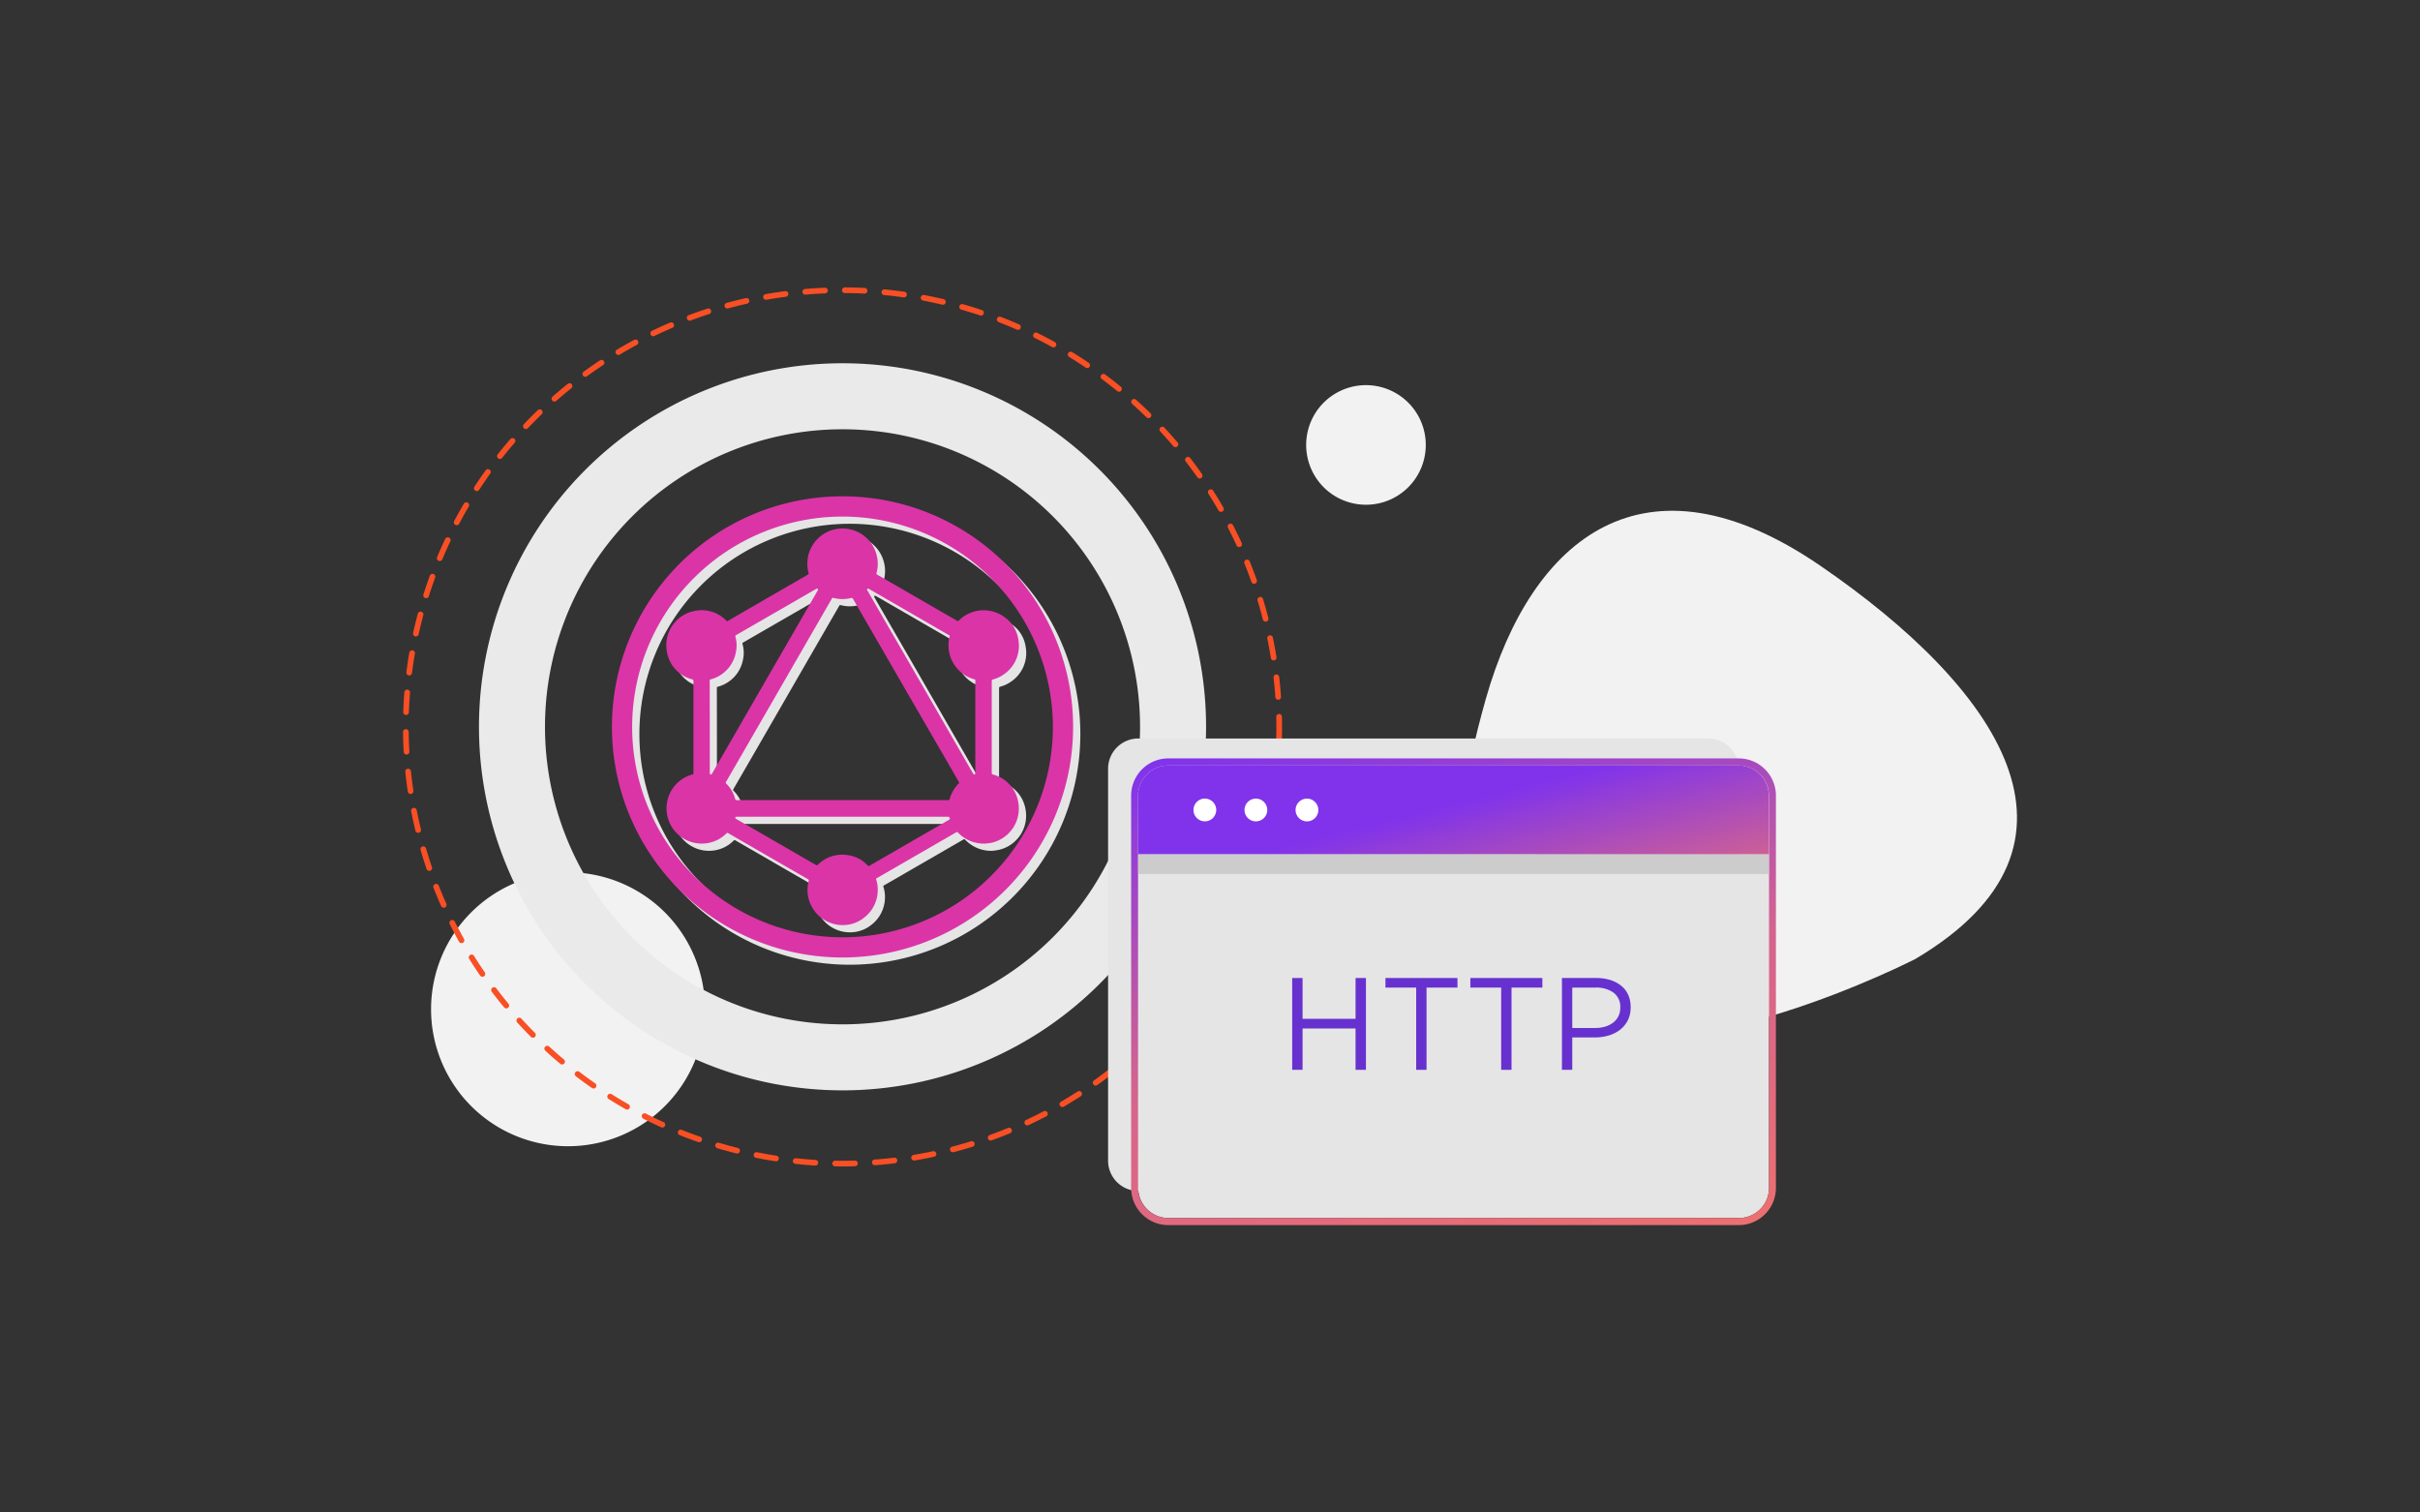 <svg xmlns="http://www.w3.org/2000/svg" xmlns:xlink="http://www.w3.org/1999/xlink" viewBox="0 0 800 500"><rect x="0" y="0" width="800" height="500" fill="#333333" stroke="none"/><defs><linearGradient id="a" x1="479.03" y1="266.23" x2="499.67" y2="348.43" gradientUnits="userSpaceOnUse"><stop offset="0" stop-color="#8033eb"/><stop offset="0.53" stop-color="#d4648e"/><stop offset="1" stop-color="#ec7071"/></linearGradient><linearGradient id="b" x1="456.6" y1="232.68" x2="504.41" y2="423.05" xlink:href="#a"/></defs><title>Artboard 2 copy 15</title><g style="isolation:isolate"><path d="M633.21,317s-78.09,40.14-115.91,20.79S476,284.62,491.16,231.11s52.6-83.9,110.73-44S697.25,279.05,633.21,317Z" style="fill:#f2f2f2"/><path d="M233.06,333.64a45.28,45.28,0,1,1-45.28-45.28A45.28,45.28,0,0,1,233.06,333.64Z" style="fill:#f2f2f2"/><path d="M471.33,147.09a19.77,19.77,0,1,1-19.77-19.77A19.77,19.77,0,0,1,471.33,147.09Z" style="fill:#f2f2f2"/><path d="M327.85,281.27a11.81,11.81,0,0,1-8.76-3.65.42.42,0,0,0-.62-.08L294.83,291.2c-.86.49-1.72,1-2.58,1.48a.37.37,0,0,0-.2.52,11.1,11.1,0,0,1,.48,4.09,11.49,11.49,0,0,1-4.37,8.37,11.17,11.17,0,0,1-6,2.49,11.61,11.61,0,0,1-11.24-5.7,11.41,11.41,0,0,1-1.57-6.6,17.17,17.17,0,0,1,.37-2.26.42.42,0,0,0-.22-.54q-7.57-4.35-15.13-8.73l-11.1-6.41c-.48-.27-.48-.27-.86.1a11.35,11.35,0,0,1-6.48,3.15,11.64,11.64,0,0,1-5.32-22.55,3.11,3.11,0,0,1,.64-.19c.32-.05.39-.22.38-.51V245.75q0-9.08,0-18.18c0-.36-.1-.5-.46-.62a11.26,11.26,0,0,1-8.35-9.36,11.48,11.48,0,0,1,9.09-13.21,11.25,11.25,0,0,1,10.57,3.13.43.43,0,0,0,.62.08l26.16-15.11c.54-.31.54-.31.38-1a11.63,11.63,0,1,1,22.71-5,11.27,11.27,0,0,1-.17,5.29.46.46,0,0,0,.26.61Q304.18,199.18,316,206l2.8,1.62a.38.38,0,0,0,.57-.06,11.23,11.23,0,0,1,6.61-3.31,11.35,11.35,0,0,1,8.69,2.28,10.94,10.94,0,0,1,4.41,7.39,11.39,11.39,0,0,1-5.1,11.58,10.39,10.39,0,0,1-3.27,1.48c-.36.09-.44.25-.44.6q0,9.54,0,19.08,0,5.61,0,11.22a.47.47,0,0,0,.41.55,11.35,11.35,0,0,1,8.33,9.06A11.57,11.57,0,0,1,329.93,281,18.21,18.21,0,0,1,327.85,281.27ZM280.92,266.9h34.89c.3,0,.43-.07.52-.38a11.35,11.35,0,0,1,2.94-5.07.43.43,0,0,0,.08-.62c-1.46-2.5-2.9-5-4.35-7.52l-13.57-23.5-17-29.41c-.17-.31-.32-.41-.69-.31a11.62,11.62,0,0,1-5.62,0c-.52-.11-.51-.12-.77.32q-9.24,16-18.47,32-8.2,14.24-16.43,28.45a.42.42,0,0,0,.1.6,11.27,11.27,0,0,1,2.91,5c.09.35.23.45.59.45Zm0,5.49H246c-.2,0-.38,0-.46.26s.09.35.26.45l6.18,3.56,20.1,11.6c.44.26.44.26.81-.08a11.4,11.4,0,0,1,9.78-3.11,11,11,0,0,1,6.6,3.39.45.45,0,0,0,.67.1l21.35-12.34,4.86-2.81c.12-.07.27-.17.29-.28a.62.62,0,0,0-.64-.74ZM237,242.69V258c0,.21,0,.37.27.45s.35-.08.46-.25q8-13.88,16-27.74l10.77-18.65,8.18-14.17c.1-.18.21-.33,0-.53s-.34-.12-.53,0l-11.33,6.54-15.12,8.73a.4.4,0,0,0-.24.53,10.55,10.55,0,0,1,.2,4.93,11.44,11.44,0,0,1-8.11,9.11c-.63.2-.57,0-.57.78Zm87.78,0v-15c0-.77.07-.61-.6-.81a11.63,11.63,0,0,1-7.95-13.84c.13-.53.13-.52-.33-.79l-21.41-12.37-4.92-2.84c-.21-.12-.35-.14-.52,0s0,.36.06.51c1.94,3.37,3.88,6.75,5.83,10.11q6.38,11,12.73,22.05,5.76,10,11.53,20l4.86,8.43c.13.25.28.32.53.21s.19-.3.19-.47Z" style="fill:#e5e5e5;fill-rule:evenodd"/><path d="M280.91,318.92a76.23,76.23,0,1,1,76.23-76.23A76.31,76.31,0,0,1,280.91,318.92Zm0-145.77a69.54,69.54,0,1,0,69.54,69.54A69.62,69.62,0,0,0,280.91,173.15Z" style="fill:#e5e5e5"/><path d="M325.46,278.88a11.8,11.8,0,0,1-8.76-3.64.41.41,0,0,0-.62-.08l-23.64,13.65c-.86.5-1.71,1-2.58,1.48a.37.37,0,0,0-.2.52,10.7,10.7,0,0,1,.48,4.09,11.49,11.49,0,0,1-4.37,8.37,11.14,11.14,0,0,1-6,2.49,11.64,11.64,0,0,1-12.81-12.3,19.35,19.35,0,0,1,.37-2.26.41.41,0,0,0-.22-.54q-7.57-4.35-15.13-8.72l-11.09-6.42c-.48-.27-.48-.27-.86.1a11.41,11.41,0,0,1-6.48,3.15,11.64,11.64,0,0,1-5.33-22.55,3.11,3.11,0,0,1,.64-.19c.32,0,.39-.22.38-.51V243.36c0-6.05,0-12.12,0-18.17a.53.53,0,0,0-.46-.62,11.3,11.3,0,0,1-8.35-9.37A11.49,11.49,0,0,1,229.49,202a11.28,11.28,0,0,1,10.57,3.13.44.44,0,0,0,.63.09q13.06-7.58,26.15-15.12c.54-.31.54-.31.38-1a11.63,11.63,0,1,1,22.71-5,11.14,11.14,0,0,1-.16,5.29.45.45,0,0,0,.25.61l23.56,13.6c.94.53,1.88,1.07,2.8,1.61a.38.38,0,0,0,.57-.06,11.62,11.62,0,0,1,15.3-1,10.94,10.94,0,0,1,4.41,7.4,11.39,11.39,0,0,1-5.1,11.57,10.29,10.29,0,0,1-3.27,1.48c-.36.09-.44.25-.44.6q0,9.54,0,19.08,0,5.61,0,11.22a.47.47,0,0,0,.41.55,11.35,11.35,0,0,1,8.33,9.06,11.56,11.56,0,0,1-9,13.53A18.21,18.21,0,0,1,325.46,278.88Zm-46.92-14.36h34.88c.3,0,.44-.07.53-.39a11.43,11.43,0,0,1,2.93-5.07.41.41,0,0,0,.08-.61c-1.46-2.51-2.9-5-4.35-7.53L299,227.42q-8.49-14.7-17-29.41c-.18-.31-.33-.41-.7-.31a11.62,11.62,0,0,1-5.62,0c-.51-.11-.5-.12-.76.32l-18.47,32q-8.22,14.24-16.44,28.45a.43.43,0,0,0,.1.6,11.16,11.16,0,0,1,2.91,5c.09.34.23.44.59.44Zm0,5.48h-35c-.2,0-.38,0-.46.26s.09.35.26.45l6.18,3.56,20.1,11.61c.45.26.44.26.82-.09a11.38,11.38,0,0,1,9.77-3.11,11,11,0,0,1,6.6,3.4.45.45,0,0,0,.67.09l21.35-12.33,4.87-2.82c.11-.07.26-.17.29-.28a.63.63,0,0,0-.65-.74Zm-43.9-29.7v15.27c0,.21,0,.37.27.45s.36-.08.46-.25q8-13.87,16-27.74l10.77-18.65,8.18-14.17c.1-.17.22-.32,0-.53s-.34-.12-.52,0l-11.33,6.54-15.13,8.73a.39.39,0,0,0-.23.53,10.68,10.68,0,0,1,.19,4.93,11.42,11.42,0,0,1-8.11,9.11c-.63.21-.57,0-.57.79Zm87.78,0v-15c0-.77.08-.61-.6-.81a11.62,11.62,0,0,1-7.95-13.83c.13-.54.13-.53-.33-.79l-21.4-12.37q-2.47-1.41-4.93-2.85c-.21-.12-.35-.14-.52.06s0,.35.06.5l5.83,10.11q6.38,11,12.73,22,5.76,10,11.53,20l4.86,8.44c.14.24.28.31.53.21s.19-.31.19-.48Z" style="fill:#db34a7;fill-rule:evenodd"/><path d="M278.52,316.53a76.23,76.23,0,1,1,76.23-76.22A76.3,76.3,0,0,1,278.52,316.53Zm0-145.76a69.54,69.54,0,1,0,69.54,69.54A69.62,69.62,0,0,0,278.52,170.77Z" style="fill:#db34a7"/><path d="M387.79,240.3A109.27,109.27,0,1,1,278.52,131,109.27,109.27,0,0,1,387.79,240.3Z" style="fill:none;stroke:#eaeaea;stroke-miterlimit:10;stroke-width:21.824px"/><path d="M422.88,240.3A144.36,144.36,0,1,1,278.52,95.94,144.36,144.36,0,0,1,422.88,240.3Z" style="fill:none;stroke:#f94f24;stroke-linecap:round;stroke-miterlimit:10;stroke-width:1.876px;stroke-dasharray:6.531,6.566"/><path d="M564.83,244.13H376.25a10,10,0,0,0-9.94,10V383.76a10,10,0,0,0,9.94,9.95H564.83a10,10,0,0,0,9.94-9.95V254.08A10,10,0,0,0,564.83,244.13Z" style="fill:#e5e5e5;mix-blend-mode:multiply"/><path d="M376.27,282.45V392.71a10,10,0,0,0,10,9.94H574.79a9.94,9.94,0,0,0,10-9.94V282.45Z" style="fill:#e5e5e5"/><path d="M584.74,282.45V263a10,10,0,0,0-10-9.95H386.22a10,10,0,0,0-10,9.95v19.43Z" style="fill:url(#a)"/><path d="M574.79,253.07a10,10,0,0,1,10,9.95V392.71a9.94,9.94,0,0,1-10,9.94H386.22a10,10,0,0,1-10-9.94V263a10,10,0,0,1,10-9.95H574.79m0-2.34H386.22A12.31,12.31,0,0,0,373.93,263V392.71A12.3,12.3,0,0,0,386.22,405H574.79a12.3,12.3,0,0,0,12.29-12.28V263a12.31,12.31,0,0,0-12.29-12.29Z" style="fill:url(#b)"/><path d="M402.06,267.76A3.76,3.76,0,1,1,398.3,264,3.76,3.76,0,0,1,402.06,267.76Z" style="fill:#fff"/><path d="M418.93,267.76a3.76,3.76,0,1,1-3.75-3.75A3.76,3.76,0,0,1,418.93,267.76Z" style="fill:#fff"/><path d="M435.81,267.76a3.76,3.76,0,1,1-3.76-3.75A3.76,3.76,0,0,1,435.81,267.76Z" style="fill:#fff"/><path d="M430.6,340v13.66h-3.43V323.31h3.43V336.8h17.52V323.31h3.43v30.36h-3.43V340Z" style="fill:#6731cf"/><path d="M471.58,353.67h-3.42V326.48H458v-3.17h23.81v3.17H471.58Z" style="fill:#6731cf"/><path d="M499.68,353.67h-3.42V326.48H486.07v-3.17h23.8v3.17H499.68Z" style="fill:#6731cf"/><path d="M538.11,337.32a9.31,9.31,0,0,1-2.58,3.12,11.29,11.29,0,0,1-3.8,1.89,16.39,16.39,0,0,1-4.6.63h-7.37v10.71h-3.42V323.31H527.7a15.52,15.52,0,0,1,4.66.67,10.85,10.85,0,0,1,3.6,1.91,8.32,8.32,0,0,1,2.3,3,9.92,9.92,0,0,1,.8,4.05A9.47,9.47,0,0,1,538.11,337.32Zm-4.72-9.17a9.63,9.63,0,0,0-5.93-1.67h-7.7v13.35h7.53a11.48,11.48,0,0,0,3.41-.47,8,8,0,0,0,2.65-1.37,6,6,0,0,0,1.7-2.12,6.41,6.41,0,0,0,.58-2.76A5.78,5.78,0,0,0,533.39,328.15Z" style="fill:#6731cf"/><rect x="376.27" y="282.45" width="208.47" height="6.48" style="fill:#ccc"/></g></svg>